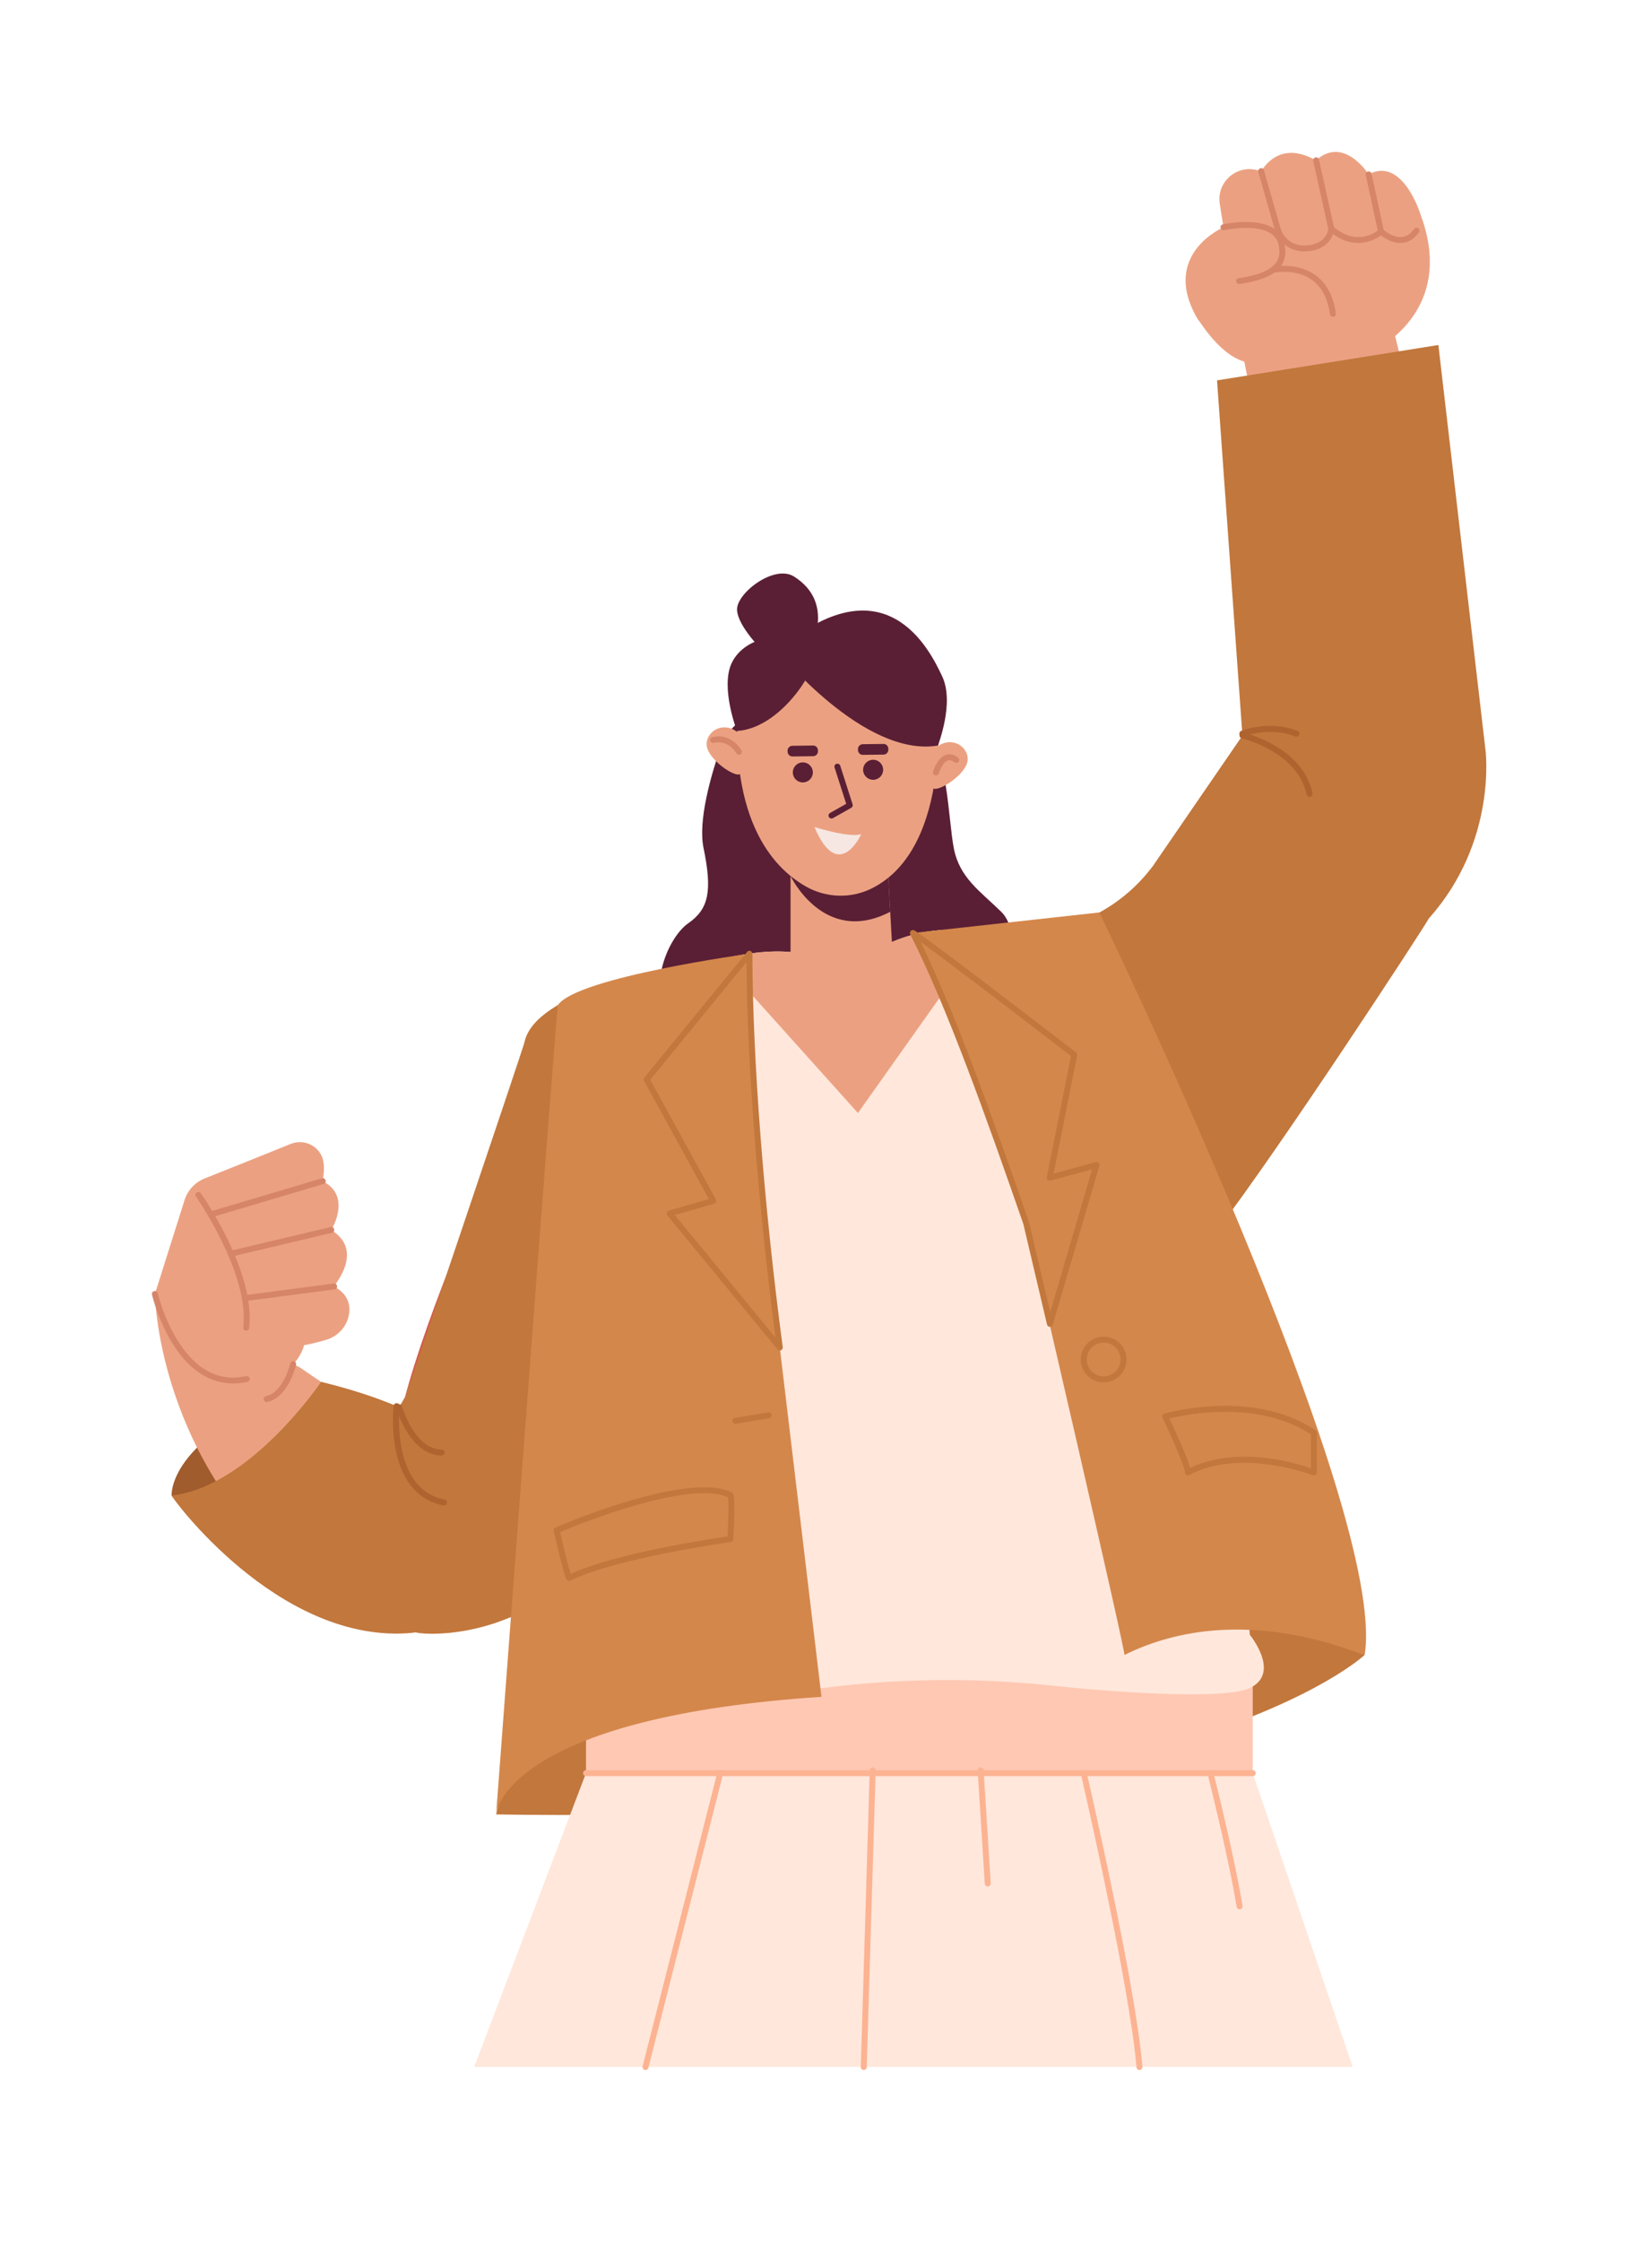 <svg width="87" height="118" viewBox="0 0 87 118" fill="none" xmlns="http://www.w3.org/2000/svg">
<g filter="url(#filter0_d_103_148)">
<path d="M58.007 48.384C57.932 48.249 57.846 48.13 57.748 48.033C56.62 46.924 55.525 46.227 55.227 44.649C54.928 43.07 54.928 39.603 53.612 38.094C52.662 37.005 47.857 37.288 45.253 37.53C44.198 37.628 43.3 38.335 42.955 39.336C42.415 40.902 41.758 43.236 42.05 44.649C42.52 46.924 42.327 47.864 41.248 48.616C40.17 49.368 39.212 51.906 40.114 53.034C40.828 53.927 51.808 53.406 56.354 53.15C57.524 53.084 58.445 52.119 58.447 50.947C58.449 50.031 58.355 49.021 58.007 48.384Z" fill="#5A1F35"/>
<path d="M76.866 87.146C76.866 87.146 67.358 96.17 31.127 95.544L35.505 77.746L70.974 75.45L76.866 87.146Z" fill="#C2773C"/>
<path d="M70.973 88.003H35.862V93.369H70.973V88.003Z" fill="#FFC8B3"/>
<path d="M70.821 86.086L69.097 64.781L58.675 49.126L56.967 49.041L55.514 48.968C54.163 48.9 52.814 49.174 51.602 49.776C50.806 50.172 49.904 50.545 49.329 50.548C47.93 50.554 46.767 49.556 42.93 50.529C42.907 50.536 42.883 50.541 42.86 50.548C42.707 50.587 35.264 52.467 34.982 52.561L35.808 85.74C35.843 87.16 36.553 88.478 37.718 89.29C37.723 89.294 37.728 89.297 37.733 89.301C38.778 90.029 43.716 89.51 48.062 88.925C52.171 88.372 56.33 88.326 60.452 88.765C64.874 89.237 69.681 89.437 70.821 88.891C72.479 88.097 70.821 86.086 70.821 86.086Z" fill="#FFE7DB"/>
<path d="M14.037 78.753C14.037 78.753 13.774 75.355 21.914 72.765C21.914 72.765 18.921 79.905 14.037 78.753Z" fill="#A05C2D"/>
<path d="M34.979 52.561C34.979 52.561 24.827 73.147 25.861 77.564C25.579 77.752 27.669 85.892 35.619 82.073C35.623 82.265 39.474 78.986 37.705 65.627C37.423 64.499 34.979 52.561 34.979 52.561Z" fill="#D35A4A"/>
<path d="M77.793 18.208C78.196 17.919 81.522 15.909 79.82 11.325C79.812 11.294 78.877 8.22 77.074 9.182C77.074 9.182 75.787 7.125 74.309 8.439C74.304 8.504 72.609 7.212 71.415 9.01C71.419 9.027 71.36 9.004 71.255 8.973C70.138 8.638 69.055 9.586 69.237 10.738C69.327 11.309 69.433 11.969 69.433 11.969C69.433 11.969 66.049 13.403 68.093 16.838C68.189 16.879 69.309 18.906 70.843 19.112C70.806 19.228 74.783 20.363 77.793 18.208Z" fill="#EBA181"/>
<path d="M78.284 16.927C78.306 17.019 79.259 20.915 79.259 20.915L71.287 22.864L70.329 18.034L78.284 16.927Z" fill="#EBA181"/>
<path d="M70.43 38.726L69.093 20.03L80.75 18.167L83.226 39.455C83.226 39.455 73.877 42.988 70.43 38.726Z" fill="#C2773C"/>
<path d="M69.096 64.787C72.414 60.451 79.943 48.924 80.251 48.36C83.885 44.287 83.228 39.458 83.228 39.458L70.433 38.73L65.715 45.602C64.056 47.824 61.447 49.133 58.674 49.133L69.096 64.787Z" fill="#C2773C"/>
<path d="M46.633 44.267V50.555H52.023L51.647 43.787L46.633 44.267Z" fill="#EBA181"/>
<path d="M46.633 46.129C46.633 46.129 48.392 49.83 51.881 48.013C51.883 48.043 51.737 45.424 51.737 45.424L46.633 46.129Z" fill="#5A1F35"/>
<path d="M43.96 35.872C43.96 35.872 48.964 31.667 54.313 36.507C54.362 36.595 55.279 44.622 50.897 46.788C49.809 47.326 48.519 47.286 47.461 46.692C45.691 45.697 43.181 43.04 43.96 35.872Z" fill="#EBA181"/>
<path d="M44.178 40.461C44.471 39.853 44.37 39.118 43.903 38.63C43.887 38.614 43.871 38.598 43.856 38.583C43.444 38.191 42.774 38.206 42.413 38.645C42.303 38.778 42.226 38.94 42.213 39.137C42.161 39.925 43.684 40.941 43.959 40.767C44.034 40.719 44.109 40.604 44.178 40.461Z" fill="#EBA181"/>
<path d="M53.953 41.205C53.681 40.586 53.809 39.855 54.292 39.384C54.309 39.368 54.325 39.353 54.341 39.339C54.766 38.961 55.435 39 55.781 39.452C55.886 39.588 55.958 39.753 55.964 39.951C55.987 40.74 54.429 41.701 54.16 41.517C54.087 41.467 54.016 41.349 53.953 41.205Z" fill="#EBA181"/>
<path d="M47.676 34.273C48.612 34.289 46.418 38.346 43.811 38.49C43.812 38.49 42.937 36.234 43.522 34.939C44.107 33.644 46.169 32.98 47.676 34.273Z" fill="#5A1F35"/>
<path d="M45.944 34.265C45.944 34.265 50.496 39.925 54.407 39.257C54.385 39.216 55.286 37.036 54.617 35.612C53.949 34.188 51.607 29.439 45.944 34.265Z" fill="#5A1F35"/>
<path d="M45.3 34.36C45.206 34.332 43.856 32.995 43.815 32.118C43.773 31.241 45.778 29.695 46.823 30.363C47.867 31.032 48.118 31.909 48.076 32.703C48.034 33.497 47.369 34.973 45.3 34.36Z" fill="#5A1F35"/>
<path d="M47.891 43.549C47.891 43.549 49.73 44.134 50.356 43.925C50.356 43.925 49.166 46.557 47.891 43.549Z" fill="#F6E7E2"/>
<path d="M48.791 43.101C48.736 43.101 48.683 43.073 48.654 43.022C48.612 42.946 48.639 42.851 48.714 42.808L49.564 42.328L48.951 40.418C48.925 40.335 48.97 40.247 49.053 40.221C49.135 40.194 49.223 40.24 49.25 40.322L49.901 42.354C49.924 42.424 49.894 42.501 49.829 42.538L48.868 43.081C48.844 43.095 48.817 43.101 48.791 43.101Z" fill="#5A1F35"/>
<path d="M50.982 41.063C51.274 41.063 51.51 40.827 51.51 40.535C51.51 40.244 51.274 40.007 50.982 40.007C50.691 40.007 50.454 40.244 50.454 40.535C50.454 40.827 50.691 41.063 50.982 41.063Z" fill="#5A1F35"/>
<path d="M47.28 41.201C47.571 41.201 47.808 40.965 47.808 40.673C47.808 40.382 47.571 40.145 47.28 40.145C46.988 40.145 46.752 40.382 46.752 40.673C46.752 40.965 46.988 41.201 47.28 41.201Z" fill="#5A1F35"/>
<path d="M47.825 39.82L46.736 39.834C46.595 39.836 46.479 39.723 46.477 39.582L46.476 39.531C46.474 39.39 46.587 39.274 46.729 39.272L47.818 39.258C47.959 39.256 48.075 39.369 48.077 39.51L48.077 39.561C48.079 39.702 47.966 39.818 47.825 39.82Z" fill="#5A1F35"/>
<path d="M51.531 39.736L50.442 39.75C50.301 39.752 50.185 39.639 50.183 39.498L50.183 39.447C50.181 39.306 50.294 39.19 50.435 39.188L51.524 39.174C51.665 39.172 51.781 39.285 51.783 39.426L51.784 39.476C51.785 39.618 51.672 39.734 51.531 39.736Z" fill="#5A1F35"/>
<path d="M56.964 49.041L50.182 58.609L42.927 50.529C46.764 49.556 47.927 50.554 49.326 50.548C49.9 50.545 50.803 50.172 51.599 49.776C52.811 49.174 54.159 48.9 55.511 48.968L56.964 49.041Z" fill="#EBA181"/>
<path d="M53.078 49.13L62.896 48.048C62.896 48.048 78.12 79.435 76.867 87.149C76.741 87.217 70.356 84.103 64.214 87.149C64.34 87.187 59.044 64.409 59.044 64.409C59.044 64.409 54.545 51.406 53.078 49.13Z" fill="#D4874B"/>
<path d="M35.861 93.366L29.971 108.842H76.237L70.972 93.366H35.861Z" fill="#FFE7DB"/>
<path d="M39.863 51.077C39.863 51.077 33.188 52.24 32.623 54.872C32.623 54.997 26.339 73.553 26.339 73.553C26.339 73.553 19.116 85.339 26.902 85.953C26.918 86.127 46.097 88.274 39.863 51.077Z" fill="#C2773C"/>
<path d="M44.467 50.22C44.467 50.22 35.388 51.457 34.381 52.925C34.335 52.681 31.127 95.546 31.127 95.546C31.133 95.025 32.456 90.389 48.262 89.352L45.61 67.133C45.61 67.133 43.961 52.556 44.467 50.22Z" fill="#D4874B"/>
<path d="M17.464 72.433C17.464 72.433 20.276 73.219 21.028 70.816C20.975 70.873 21.596 70.714 22.126 70.57C22.804 70.387 23.319 69.816 23.393 69.117C23.444 68.64 23.286 68.12 22.595 67.742C22.586 67.683 24.22 65.867 22.444 64.769C22.416 64.821 23.579 62.999 21.998 62.199C21.972 62.175 22.118 61.696 22.032 61.176C21.899 60.385 21.048 59.934 20.305 60.238C19.221 60.681 16.983 61.575 15.782 62.053C15.273 62.256 14.883 62.676 14.718 63.198L13.157 68.143C13.157 68.143 15.73 72.079 17.464 72.433Z" fill="#EBA181"/>
<path d="M13.157 68.136C13.157 68.136 13.238 74.755 18.279 80.58C18.311 80.394 23.052 73.514 22.765 73.338C22.477 73.161 20.794 72.009 20.794 72.009L13.157 68.136Z" fill="#EBA181"/>
<path d="M21.913 72.765C21.913 72.765 18.186 78.289 14.037 78.753C14.023 78.83 19.546 86.417 26.411 86.006C30.986 85.732 33.28 80.303 30.213 76.898C28.791 75.32 26.255 73.824 21.913 72.765Z" fill="#C2773C"/>
<path d="M46.066 71.115C46.02 71.115 45.975 71.095 45.945 71.058L40.147 64.001C40.113 63.96 40.102 63.905 40.118 63.855C40.134 63.805 40.173 63.766 40.224 63.751L42.33 63.137L38.919 56.916C38.888 56.86 38.894 56.791 38.935 56.741L44.346 50.125C44.388 50.074 44.457 50.055 44.52 50.077C44.582 50.099 44.624 50.158 44.624 50.224C44.629 55.705 45.226 63.448 46.221 70.937C46.231 71.007 46.193 71.074 46.129 71.102C46.108 71.111 46.087 71.115 46.066 71.115ZM40.539 63.985L45.839 70.435C44.91 63.301 44.346 55.99 44.312 50.662L39.244 56.858L42.698 63.157C42.721 63.199 42.724 63.249 42.706 63.293C42.688 63.337 42.651 63.37 42.605 63.383L40.539 63.985Z" fill="#C2773C"/>
<path d="M60.292 69.869C60.291 69.869 60.289 69.869 60.288 69.869C60.217 69.867 60.156 69.817 60.14 69.748L58.893 64.454C56.941 58.834 54.873 53.028 52.938 49.201C52.908 49.143 52.918 49.072 52.962 49.024C53.007 48.976 53.077 48.961 53.137 48.986C53.497 49.134 60.835 54.775 61.67 55.418C61.718 55.454 61.74 55.514 61.728 55.573L60.483 61.8L62.703 61.198C62.758 61.183 62.817 61.199 62.856 61.24C62.896 61.28 62.911 61.339 62.895 61.393L60.443 69.756C60.423 69.823 60.362 69.869 60.292 69.869ZM53.484 49.597C55.351 53.435 57.324 58.983 59.192 64.359C59.194 64.364 59.195 64.369 59.196 64.375L60.309 69.099L62.515 61.574L60.321 62.169C60.268 62.183 60.212 62.169 60.173 62.132C60.133 62.095 60.115 62.04 60.126 61.987L61.402 55.607C58.682 53.515 54.826 50.571 53.484 49.597Z" fill="#C2773C"/>
<path d="M63.122 72.793C62.458 72.793 61.917 72.253 61.917 71.589C61.917 70.924 62.458 70.384 63.122 70.384C63.786 70.384 64.326 70.924 64.326 71.589C64.326 72.253 63.786 72.793 63.122 72.793ZM63.122 70.697C62.63 70.697 62.231 71.097 62.231 71.589C62.231 72.08 62.63 72.48 63.122 72.48C63.613 72.48 64.013 72.08 64.013 71.589C64.013 71.097 63.613 70.697 63.122 70.697Z" fill="#C2773C"/>
<path d="M34.978 83.249C34.958 83.249 34.938 83.245 34.919 83.237C34.828 83.2 34.782 83.181 34.455 81.859C34.303 81.242 34.161 80.622 34.16 80.616C34.143 80.542 34.181 80.467 34.25 80.437C34.534 80.314 41.237 77.439 43.532 78.586C43.547 78.594 43.561 78.604 43.573 78.616C43.625 78.668 43.748 78.791 43.618 81.054C43.614 81.129 43.557 81.19 43.483 81.2C43.423 81.209 37.419 82.046 35.049 83.232C35.027 83.243 35.003 83.249 34.978 83.249ZM34.495 80.674C34.704 81.585 34.944 82.545 35.054 82.882C37.377 81.793 42.421 81.036 43.313 80.908C43.36 80.021 43.38 79.071 43.338 78.841C41.281 77.906 35.409 80.291 34.495 80.674Z" fill="#C2773C"/>
<path d="M67.553 77.693C67.52 77.693 67.487 77.683 67.46 77.662C67.411 77.626 67.388 77.566 67.4 77.506C67.412 77.301 66.81 75.895 66.221 74.659C66.201 74.617 66.201 74.569 66.219 74.528C66.238 74.486 66.274 74.454 66.318 74.441C66.366 74.427 67.498 74.097 69.051 74.036C70.49 73.979 72.565 74.156 74.284 75.322C74.327 75.351 74.353 75.399 74.353 75.451V77.537C74.353 77.588 74.327 77.637 74.284 77.666C74.242 77.695 74.187 77.701 74.139 77.683C74.101 77.668 70.349 76.223 67.627 77.675C67.604 77.687 67.578 77.693 67.553 77.693ZM70.539 76.707C72.118 76.707 73.516 77.132 74.039 77.313V75.535C71.243 73.692 67.446 74.482 66.585 74.695C66.928 75.422 67.516 76.709 67.672 77.301C68.594 76.858 69.598 76.707 70.539 76.707Z" fill="#C2773C"/>
<path d="M70.973 93.528H35.862C35.775 93.528 35.705 93.458 35.705 93.371C35.705 93.285 35.775 93.215 35.862 93.215H70.973C71.06 93.215 71.13 93.285 71.13 93.371C71.13 93.458 71.06 93.528 70.973 93.528Z" fill="#FCB392"/>
<path d="M38.994 109.004C38.982 109.004 38.969 109.003 38.956 109C38.872 108.978 38.821 108.893 38.842 108.809L42.777 93.333C42.798 93.249 42.883 93.198 42.967 93.22C43.051 93.241 43.102 93.326 43.08 93.41L39.146 108.886C39.128 108.957 39.064 109.004 38.994 109.004Z" fill="#FCB392"/>
<path d="M50.488 109.003C50.487 109.003 50.485 109.003 50.483 109.003C50.397 109.001 50.329 108.929 50.332 108.842L50.802 93.221C50.804 93.134 50.877 93.065 50.963 93.069C51.049 93.071 51.117 93.144 51.115 93.23L50.645 108.851C50.642 108.936 50.573 109.003 50.488 109.003Z" fill="#FCB392"/>
<path d="M16.102 64.107C16.034 64.107 15.972 64.063 15.952 63.995C15.927 63.912 15.974 63.824 16.057 63.8L21.953 62.046C22.036 62.022 22.124 62.069 22.148 62.152C22.173 62.234 22.126 62.322 22.043 62.346L16.146 64.1C16.132 64.104 16.117 64.107 16.102 64.107Z" fill="#D68569"/>
<path d="M17.158 66.174C17.087 66.174 17.023 66.125 17.006 66.053C16.986 65.969 17.038 65.884 17.122 65.865L22.41 64.614C22.494 64.594 22.579 64.647 22.599 64.731C22.618 64.815 22.566 64.899 22.482 64.919L17.195 66.169C17.183 66.172 17.17 66.174 17.158 66.174Z" fill="#D68569"/>
<path d="M17.968 68.506C17.89 68.506 17.823 68.449 17.812 68.37C17.801 68.284 17.862 68.206 17.947 68.194L22.576 67.587C22.662 67.575 22.74 67.636 22.751 67.722C22.763 67.807 22.702 67.886 22.616 67.897L17.988 68.505C17.981 68.506 17.974 68.506 17.968 68.506Z" fill="#D68569"/>
<path d="M17.968 70.073C17.962 70.073 17.956 70.072 17.949 70.072C17.863 70.061 17.802 69.984 17.812 69.897C18.145 67.067 15.352 63.054 15.323 63.013C15.274 62.943 15.291 62.845 15.362 62.795C15.432 62.745 15.53 62.762 15.58 62.833C15.698 63.001 18.47 66.984 18.123 69.934C18.114 70.014 18.046 70.073 17.968 70.073Z" fill="#D68569"/>
<path d="M17.285 72.852C16.045 72.852 14.951 72.138 14.089 70.755C13.326 69.529 13.017 68.229 13.004 68.174C12.985 68.09 13.037 68.006 13.121 67.986C13.205 67.966 13.29 68.019 13.309 68.103C13.312 68.116 13.621 69.413 14.359 70.595C15.326 72.144 16.539 72.773 17.962 72.463C18.047 72.446 18.13 72.499 18.149 72.583C18.167 72.668 18.113 72.751 18.029 72.77C17.776 72.825 17.527 72.852 17.285 72.852Z" fill="#D68569"/>
<path d="M19.043 73.83C18.971 73.83 18.907 73.781 18.89 73.708C18.872 73.624 18.924 73.54 19.009 73.521C19.926 73.315 20.284 71.813 20.288 71.798C20.307 71.714 20.391 71.661 20.476 71.681C20.56 71.7 20.612 71.784 20.593 71.869C20.577 71.938 20.184 73.578 19.078 73.827C19.066 73.829 19.055 73.83 19.043 73.83Z" fill="#D68569"/>
<path d="M70.252 14.959C70.176 14.959 70.109 14.903 70.097 14.826C70.085 14.74 70.143 14.66 70.229 14.647C70.971 14.535 71.868 14.337 72.222 13.8C72.39 13.545 72.423 13.233 72.322 12.846C71.989 11.575 69.492 12.114 69.467 12.12C69.383 12.139 69.299 12.086 69.28 12.001C69.261 11.916 69.315 11.833 69.399 11.814C69.514 11.789 72.216 11.207 72.625 12.767C72.748 13.238 72.701 13.643 72.484 13.973C72.062 14.613 71.082 14.835 70.276 14.957C70.268 14.958 70.26 14.959 70.252 14.959Z" fill="#D68569"/>
<path d="M75.195 16.678C75.118 16.678 75.051 16.622 75.04 16.544C74.922 15.703 74.593 15.09 74.062 14.72C73.206 14.125 72.092 14.36 72.081 14.363C71.996 14.381 71.912 14.328 71.894 14.243C71.875 14.159 71.928 14.075 72.013 14.057C72.064 14.045 73.267 13.788 74.239 14.461C74.846 14.882 75.22 15.568 75.35 16.5C75.362 16.586 75.303 16.665 75.217 16.677C75.21 16.678 75.202 16.678 75.195 16.678Z" fill="#D68569"/>
<path d="M73.699 13.24C72.828 13.24 72.277 12.658 72.119 12.046L71.265 9.056C71.241 8.973 71.289 8.886 71.372 8.862C71.456 8.839 71.542 8.887 71.566 8.97L72.421 11.964C72.572 12.549 73.129 13.061 74.032 12.895C74.833 12.748 74.94 12.166 74.953 12.057L74.157 8.476C74.138 8.391 74.192 8.307 74.276 8.289C74.361 8.27 74.444 8.323 74.463 8.408L75.264 12.013C75.267 12.026 75.269 12.04 75.268 12.054C75.267 12.064 75.211 12.997 74.089 13.203C73.953 13.228 73.823 13.24 73.699 13.24Z" fill="#D68569"/>
<path d="M76.522 12.796C76.081 12.796 75.559 12.643 75.007 12.164C74.942 12.107 74.935 12.008 74.992 11.943C75.048 11.877 75.147 11.87 75.213 11.927C76.347 12.913 77.299 12.334 77.557 12.139C77.309 10.986 76.95 9.323 76.923 9.225C76.9 9.142 76.949 9.055 77.032 9.033C77.116 9.01 77.202 9.059 77.225 9.142C77.264 9.283 77.82 11.873 77.884 12.167C77.895 12.222 77.877 12.278 77.836 12.316C77.828 12.323 77.299 12.796 76.522 12.796Z" fill="#D68569"/>
<path d="M78.749 12.796C78.152 12.796 77.645 12.332 77.623 12.311C77.559 12.252 77.555 12.153 77.614 12.09C77.673 12.026 77.772 12.023 77.835 12.081C77.843 12.088 78.333 12.532 78.835 12.478C79.078 12.451 79.291 12.309 79.47 12.054C79.519 11.983 79.617 11.966 79.688 12.015C79.759 12.065 79.776 12.162 79.726 12.233C79.493 12.566 79.204 12.753 78.867 12.789C78.828 12.794 78.788 12.796 78.749 12.796Z" fill="#D68569"/>
<path d="M65.008 109.004C64.927 109.004 64.859 108.942 64.852 108.86C64.506 104.606 61.947 93.518 61.921 93.407C61.902 93.323 61.955 93.239 62.039 93.219C62.123 93.199 62.207 93.252 62.227 93.336C62.253 93.448 64.817 104.558 65.164 108.835C65.171 108.921 65.107 108.997 65.021 109.004C65.016 109.004 65.012 109.004 65.008 109.004Z" fill="#FCB392"/>
<path d="M70.281 100.54C70.206 100.54 70.139 100.486 70.126 100.409C69.647 97.543 68.604 93.451 68.594 93.41C68.572 93.326 68.623 93.241 68.707 93.22C68.79 93.198 68.876 93.249 68.897 93.333C68.908 93.374 69.954 97.478 70.436 100.357C70.45 100.443 70.392 100.523 70.307 100.538C70.298 100.539 70.289 100.54 70.281 100.54Z" fill="#FCB392"/>
<path d="M28.258 76.643C28.258 76.643 28.258 76.643 28.258 76.643C26.6 76.638 25.899 74.245 25.87 74.144C25.846 74.06 25.894 73.974 25.977 73.95C26.061 73.926 26.147 73.974 26.171 74.058C26.177 74.08 26.837 76.325 28.259 76.33C28.345 76.33 28.415 76.401 28.415 76.487C28.415 76.573 28.345 76.643 28.258 76.643Z" fill="#AF632F"/>
<path d="M28.386 79.276C28.377 79.276 28.366 79.275 28.357 79.274C27.051 79.021 26.183 78.026 25.848 76.394C25.6 75.187 25.727 74.073 25.732 74.026C25.742 73.94 25.821 73.878 25.906 73.889C25.992 73.899 26.054 73.977 26.044 74.062C26.038 74.106 25.566 78.415 28.416 78.966C28.501 78.982 28.556 79.064 28.54 79.149C28.526 79.224 28.46 79.276 28.386 79.276Z" fill="#AF632F"/>
<path d="M73.965 41.964C73.893 41.964 73.828 41.913 73.812 41.84C73.337 39.582 70.426 38.884 70.397 38.877C70.312 38.858 70.26 38.774 70.279 38.69C70.299 38.605 70.383 38.553 70.467 38.572C70.595 38.602 73.603 39.324 74.119 41.775C74.137 41.86 74.082 41.943 73.998 41.961C73.987 41.963 73.976 41.964 73.965 41.964Z" fill="#AF632F"/>
<path d="M73.275 38.789C73.256 38.789 73.237 38.786 73.218 38.779C71.855 38.244 70.496 38.773 70.482 38.778C70.402 38.81 70.311 38.771 70.279 38.691C70.247 38.611 70.286 38.519 70.366 38.487C70.426 38.463 71.85 37.906 73.332 38.487C73.413 38.518 73.453 38.609 73.421 38.69C73.397 38.752 73.338 38.789 73.275 38.789Z" fill="#AF632F"/>
<path d="M43.723 74.977C43.648 74.977 43.581 74.923 43.569 74.846C43.554 74.761 43.612 74.68 43.697 74.666L45.452 74.373C45.538 74.359 45.618 74.417 45.632 74.502C45.647 74.587 45.589 74.668 45.504 74.682L43.749 74.975C43.74 74.976 43.731 74.977 43.723 74.977Z" fill="#C2773C"/>
<path d="M57.019 99.336C56.937 99.336 56.868 99.272 56.862 99.189L56.486 93.235C56.481 93.149 56.547 93.074 56.633 93.069C56.719 93.064 56.794 93.129 56.799 93.215L57.175 99.169C57.181 99.256 57.115 99.33 57.029 99.336C57.025 99.336 57.022 99.336 57.019 99.336Z" fill="#FCB392"/>
<path d="M43.915 39.741C43.861 39.741 43.809 39.713 43.78 39.663C43.761 39.63 43.338 38.929 42.591 39.12C42.507 39.141 42.422 39.091 42.4 39.007C42.379 38.923 42.429 38.838 42.513 38.816C43.298 38.615 43.862 39.18 44.051 39.506C44.094 39.581 44.069 39.677 43.993 39.72C43.969 39.734 43.942 39.741 43.915 39.741Z" fill="#D68569"/>
<path d="M54.29 40.833C54.275 40.833 54.261 40.831 54.246 40.827C54.163 40.803 54.115 40.716 54.139 40.633C54.161 40.559 54.362 39.9 54.813 39.748C54.955 39.701 55.181 39.686 55.451 39.888C55.52 39.94 55.534 40.038 55.482 40.108C55.431 40.177 55.332 40.191 55.263 40.139C55.132 40.041 55.017 40.011 54.913 40.046C54.661 40.13 54.483 40.572 54.44 40.72C54.42 40.788 54.358 40.833 54.29 40.833Z" fill="#D68569"/>
</g>
<defs>
<filter id="filter0_d_103_148" x="0" y="0" width="86.275" height="117.004" filterUnits="userSpaceOnUse" color-interpolation-filters="sRGB">
<feFlood flood-opacity="0" result="BackgroundImageFix"/>
<feColorMatrix in="SourceAlpha" type="matrix" values="0 0 0 0 0 0 0 0 0 0 0 0 0 0 0 0 0 0 127 0" result="hardAlpha"/>
<feOffset dx="-5"/>
<feGaussianBlur stdDeviation="4"/>
<feComposite in2="hardAlpha" operator="out"/>
<feColorMatrix type="matrix" values="0 0 0 0 0 0 0 0 0 0 0 0 0 0 0 0 0 0 0.25 0"/>
<feBlend mode="normal" in2="BackgroundImageFix" result="effect1_dropShadow_103_148"/>
<feBlend mode="normal" in="SourceGraphic" in2="effect1_dropShadow_103_148" result="shape"/>
</filter>
</defs>
</svg>

